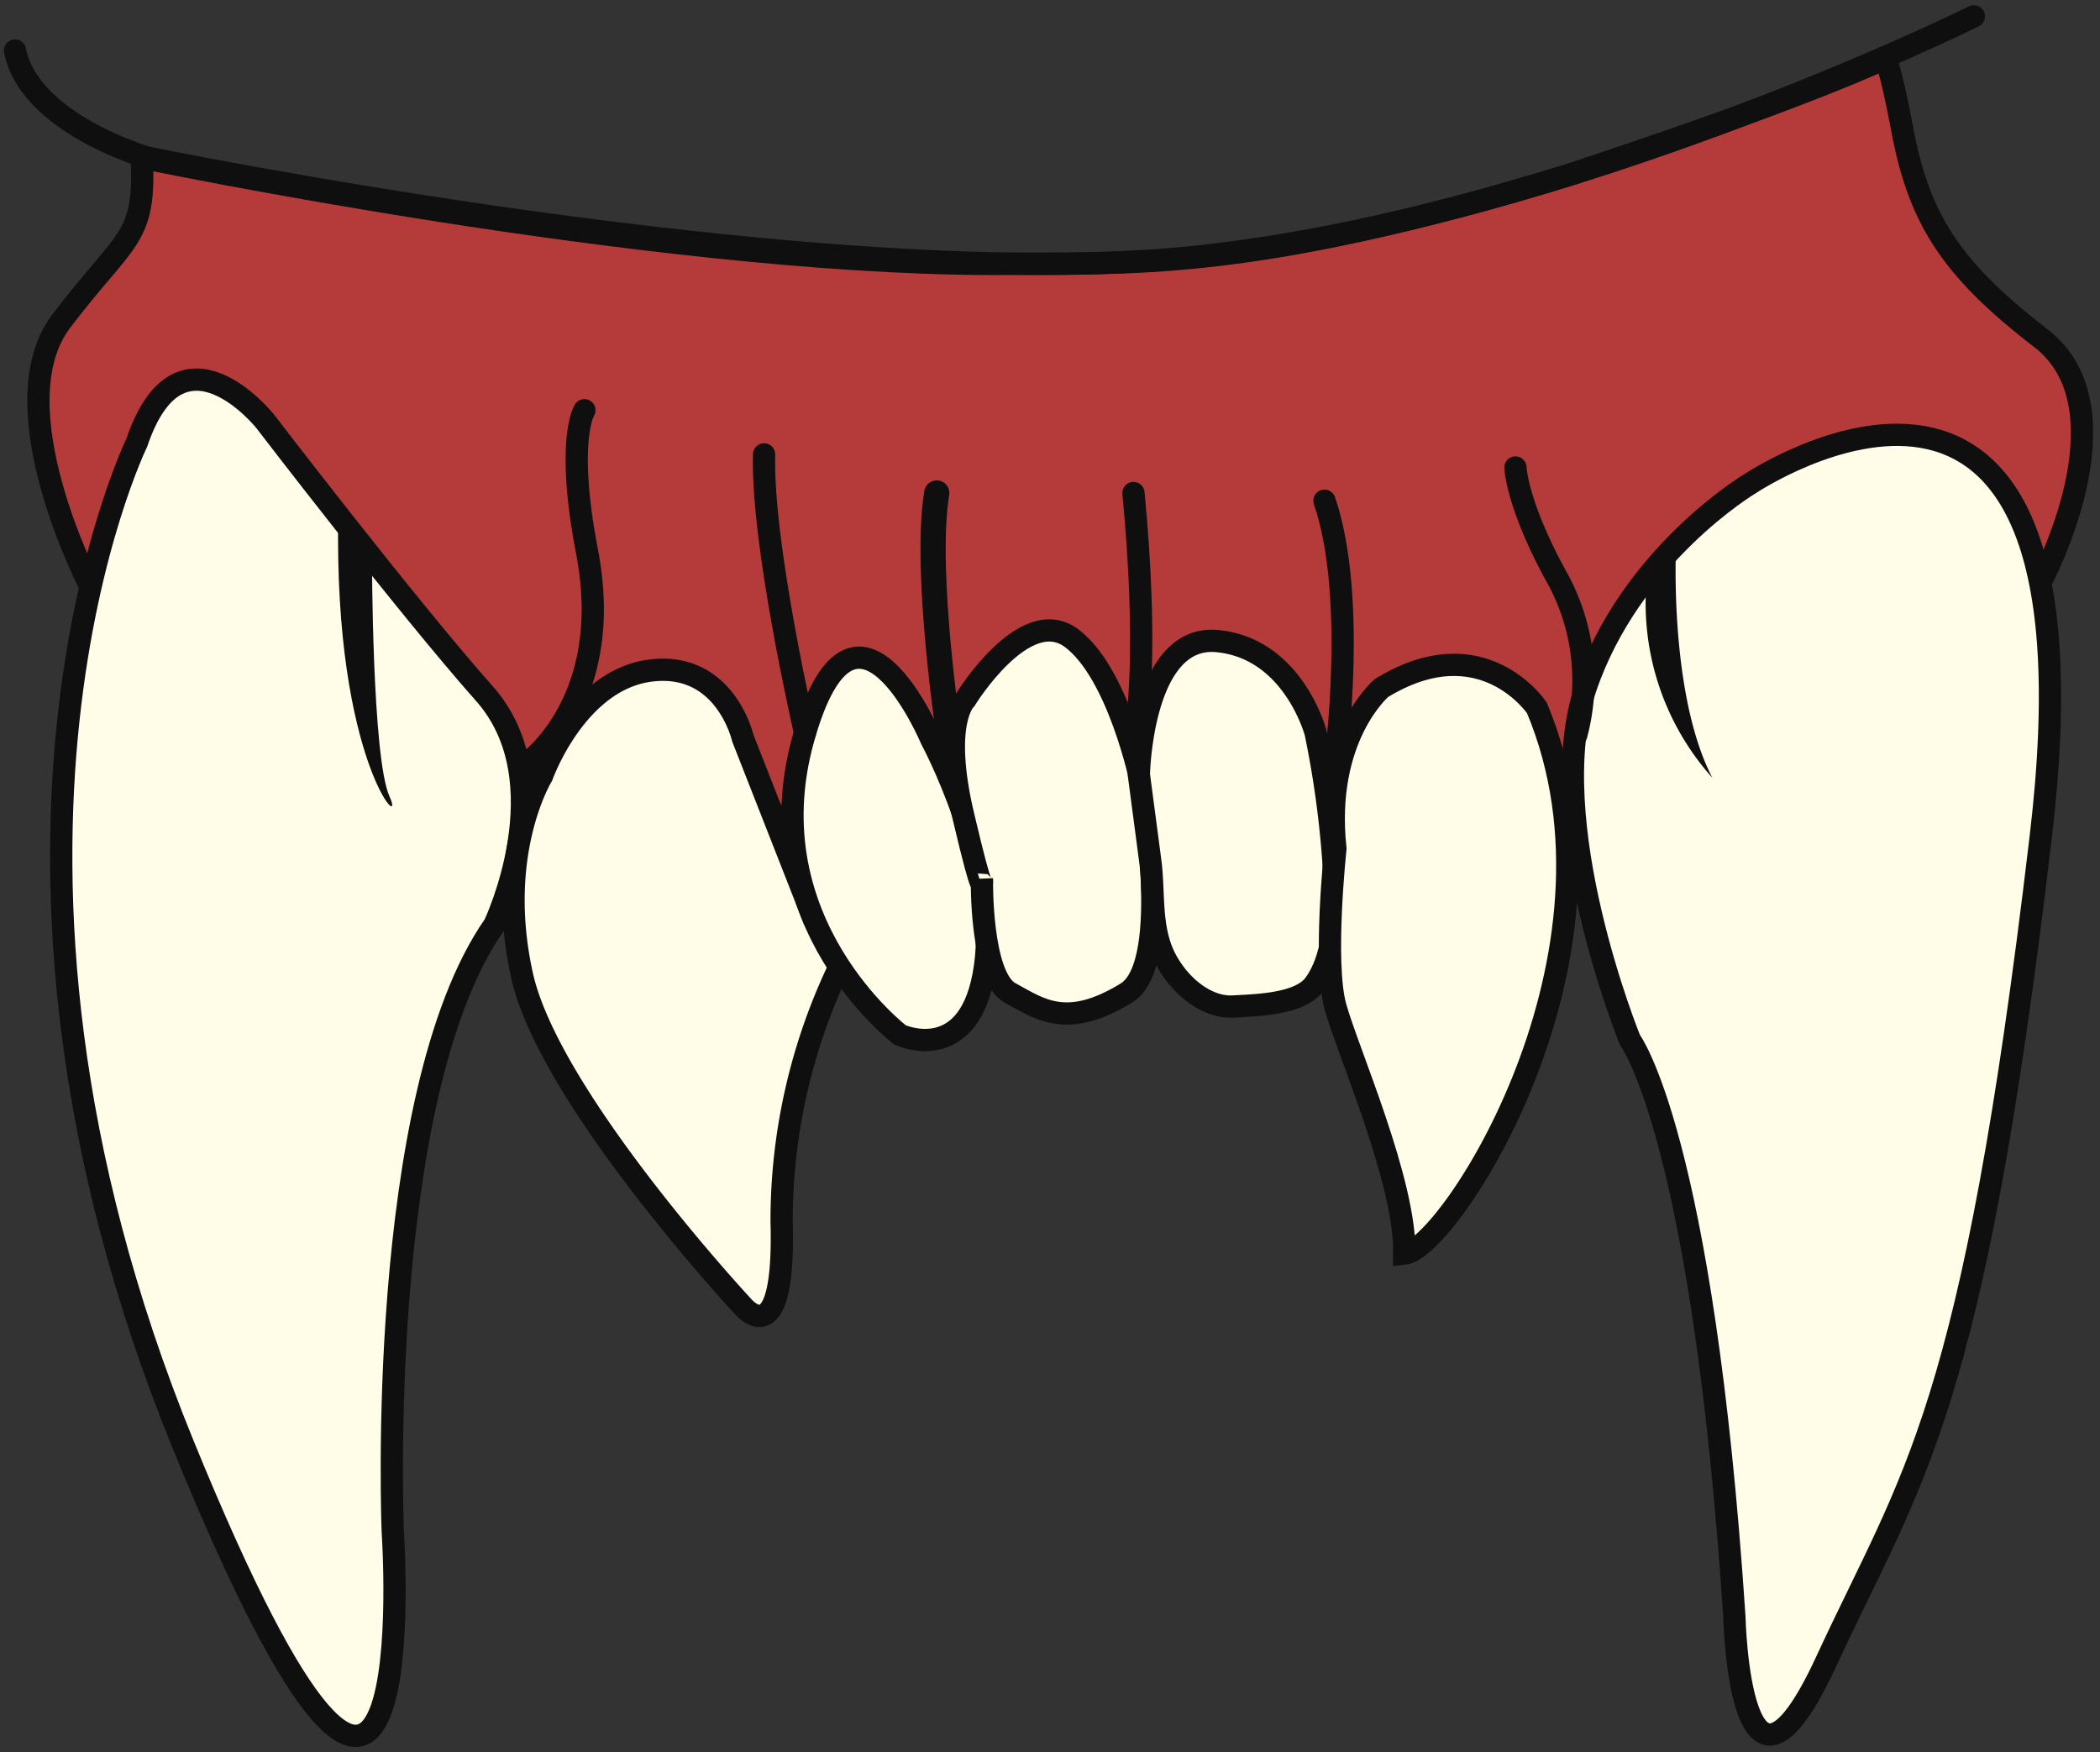 <svg xmlns="http://www.w3.org/2000/svg" viewBox="0 0 128.32 107.08"><rect x="0" y="0" width="128.32" height="107.08" fill="#333333" stroke="none"/><defs><style>.cls-1{fill:#b53b3b;}.cls-1,.cls-2,.cls-4,.cls-5{stroke:#0f0f0f;stroke-linecap:round;stroke-miterlimit:10;}.cls-1,.cls-2,.cls-4{stroke-width:1.36px;}.cls-2,.cls-3{fill:#fffce8;}.cls-4,.cls-5{fill:none;}.cls-5{stroke-width:1.54px;}.cls-6{fill:#0f0f0f;}</style></defs><g id="top"><path class="cls-1" d="M115.12,3.51l.07.08s.28.3,1,4.07c1,5.52,2.84,8.64,8.51,13s0,14.9,0,14.9-10.41,8.25-28.5,12c-19.65,4.09-48.3,3.56-80.55-.9L5.53,35.85s-5.75-11-1.79-16.22,5.17-4.94,4.92-10c0,0,31.17,6.5,52.11,6.5,8-.11,15.29.62,35-5.41,4.9-1.63,13.8-4.62,19.39-7.13"/><path class="cls-2" d="M8.36,27.05S-3.73,51.74,11.21,88.33,24,93.61,24,93.61,22.9,67,30.21,56.52c0,0,4.17-8.74-.61-14.13S16.19,25.73,16.19,25.73,11,19.24,8.36,27.05Z"/><path class="cls-2" d="M45.39,45.11s-1.07-4.7-5.63-4.13-6.64,6.44-6.64,6.44-2.89,4.69-1.22,12.2S45.39,79.83,45.39,79.83,48,83,47.76,74.63a35.86,35.86,0,0,1,3.42-15.3.52.52,0,0,0,.07-.27.49.49,0,0,0-.08-.24c-.49-.89-1-1.79-1.45-2.68Z"/><path class="cls-2" d="M56.9,45.17s-4.7-11.2-7.82,0S55,63.25,55,63.25s4.32,2,5.19-4.19S56.9,45.17,56.9,45.17Z"/><path class="cls-2" d="M69.72,47.81S68.35,41.15,65.48,39,59,42.74,59,42.74s-1.5,1.34-.15,7.07S60,53.74,60,53.74s-.1,5.95,1.72,6.94,3.45,2.25,7.12,0C71.76,58.86,69.72,47.81,69.72,47.81Z"/><path class="cls-2" d="M80.39,44.78s-1.36-5.15-6-5.6-4.8,8.16-4.8,8.16l.71,5.38c.22,1.81,0,3.77.74,5.5s2.51,3.4,4.33,3.29c1.37-.08,4-.12,4.93-1.33,1.12-1.5,1.31-3.91,1.28-5.71A59.48,59.48,0,0,0,80.39,44.78Z"/><path class="cls-2" d="M93.91,43.26s-3.33-5-9.5-1.21c0,0-3.55,3-2.81,9.82,0,0-.75,6.93,0,9.65s4.3,10.72,4.21,15.1C88.56,76.34,100.25,58.38,93.91,43.26Z"/><path class="cls-3" d="M106.89,29.59s-7.24,4.32-10,12.44,2.71,21.53,2.71,21.53,4.43,5.83,6.38,35.26c0,0,.32,14.17,5.62,2.7s8.92-15,13.09-50.3C129.07,14.66,106.89,29.59,106.89,29.59Z"/><path class="cls-4" d="M81.6,46.47s1.35-10-.67-15.87"/><path class="cls-4" d="M69.46,44.22s.73-4.44-.2-14.09"/><path class="cls-4" d="M49.19,44.77s-2.66-11.53-2.5-17"/><path class="cls-5" d="M58.05,45.38S56.44,35,57.24,30.13"/><path class="cls-4" d="M32.21,46.63s5.42-3.79,3.66-12.92c-1.32-6.85-.16-8.64-.16-8.64"/><path class="cls-4" d="M96.32,44.91a13,13,0,0,0-1.07-9.41c-2.57-4.59-2.65-6.93-2.65-6.93"/><path class="cls-4" d="M120.61,1S96,13.21,73.18,15.68,9,9.63,9,9.63,1.78,7.54.92,3.09"/><path class="cls-6" d="M100.63,35.32a16,16,0,0,0,4,12.21c-2.69-5.19-2.21-14.3-2.21-14.3Z"/><path class="cls-6" d="M22.73,34.09s0,12.21,1.07,14.58-3.42-2-3.13-17.19Z"/><path class="cls-4" d="M106.89,29.59s-7.24,4.32-10,12.44,2.71,21.53,2.71,21.53,4.43,5.83,6.38,35.26c0,0,.32,14.17,5.62,2.7s8.92-15,13.09-50.3C129.07,14.66,106.89,29.59,106.89,29.59Z"/></g></svg>